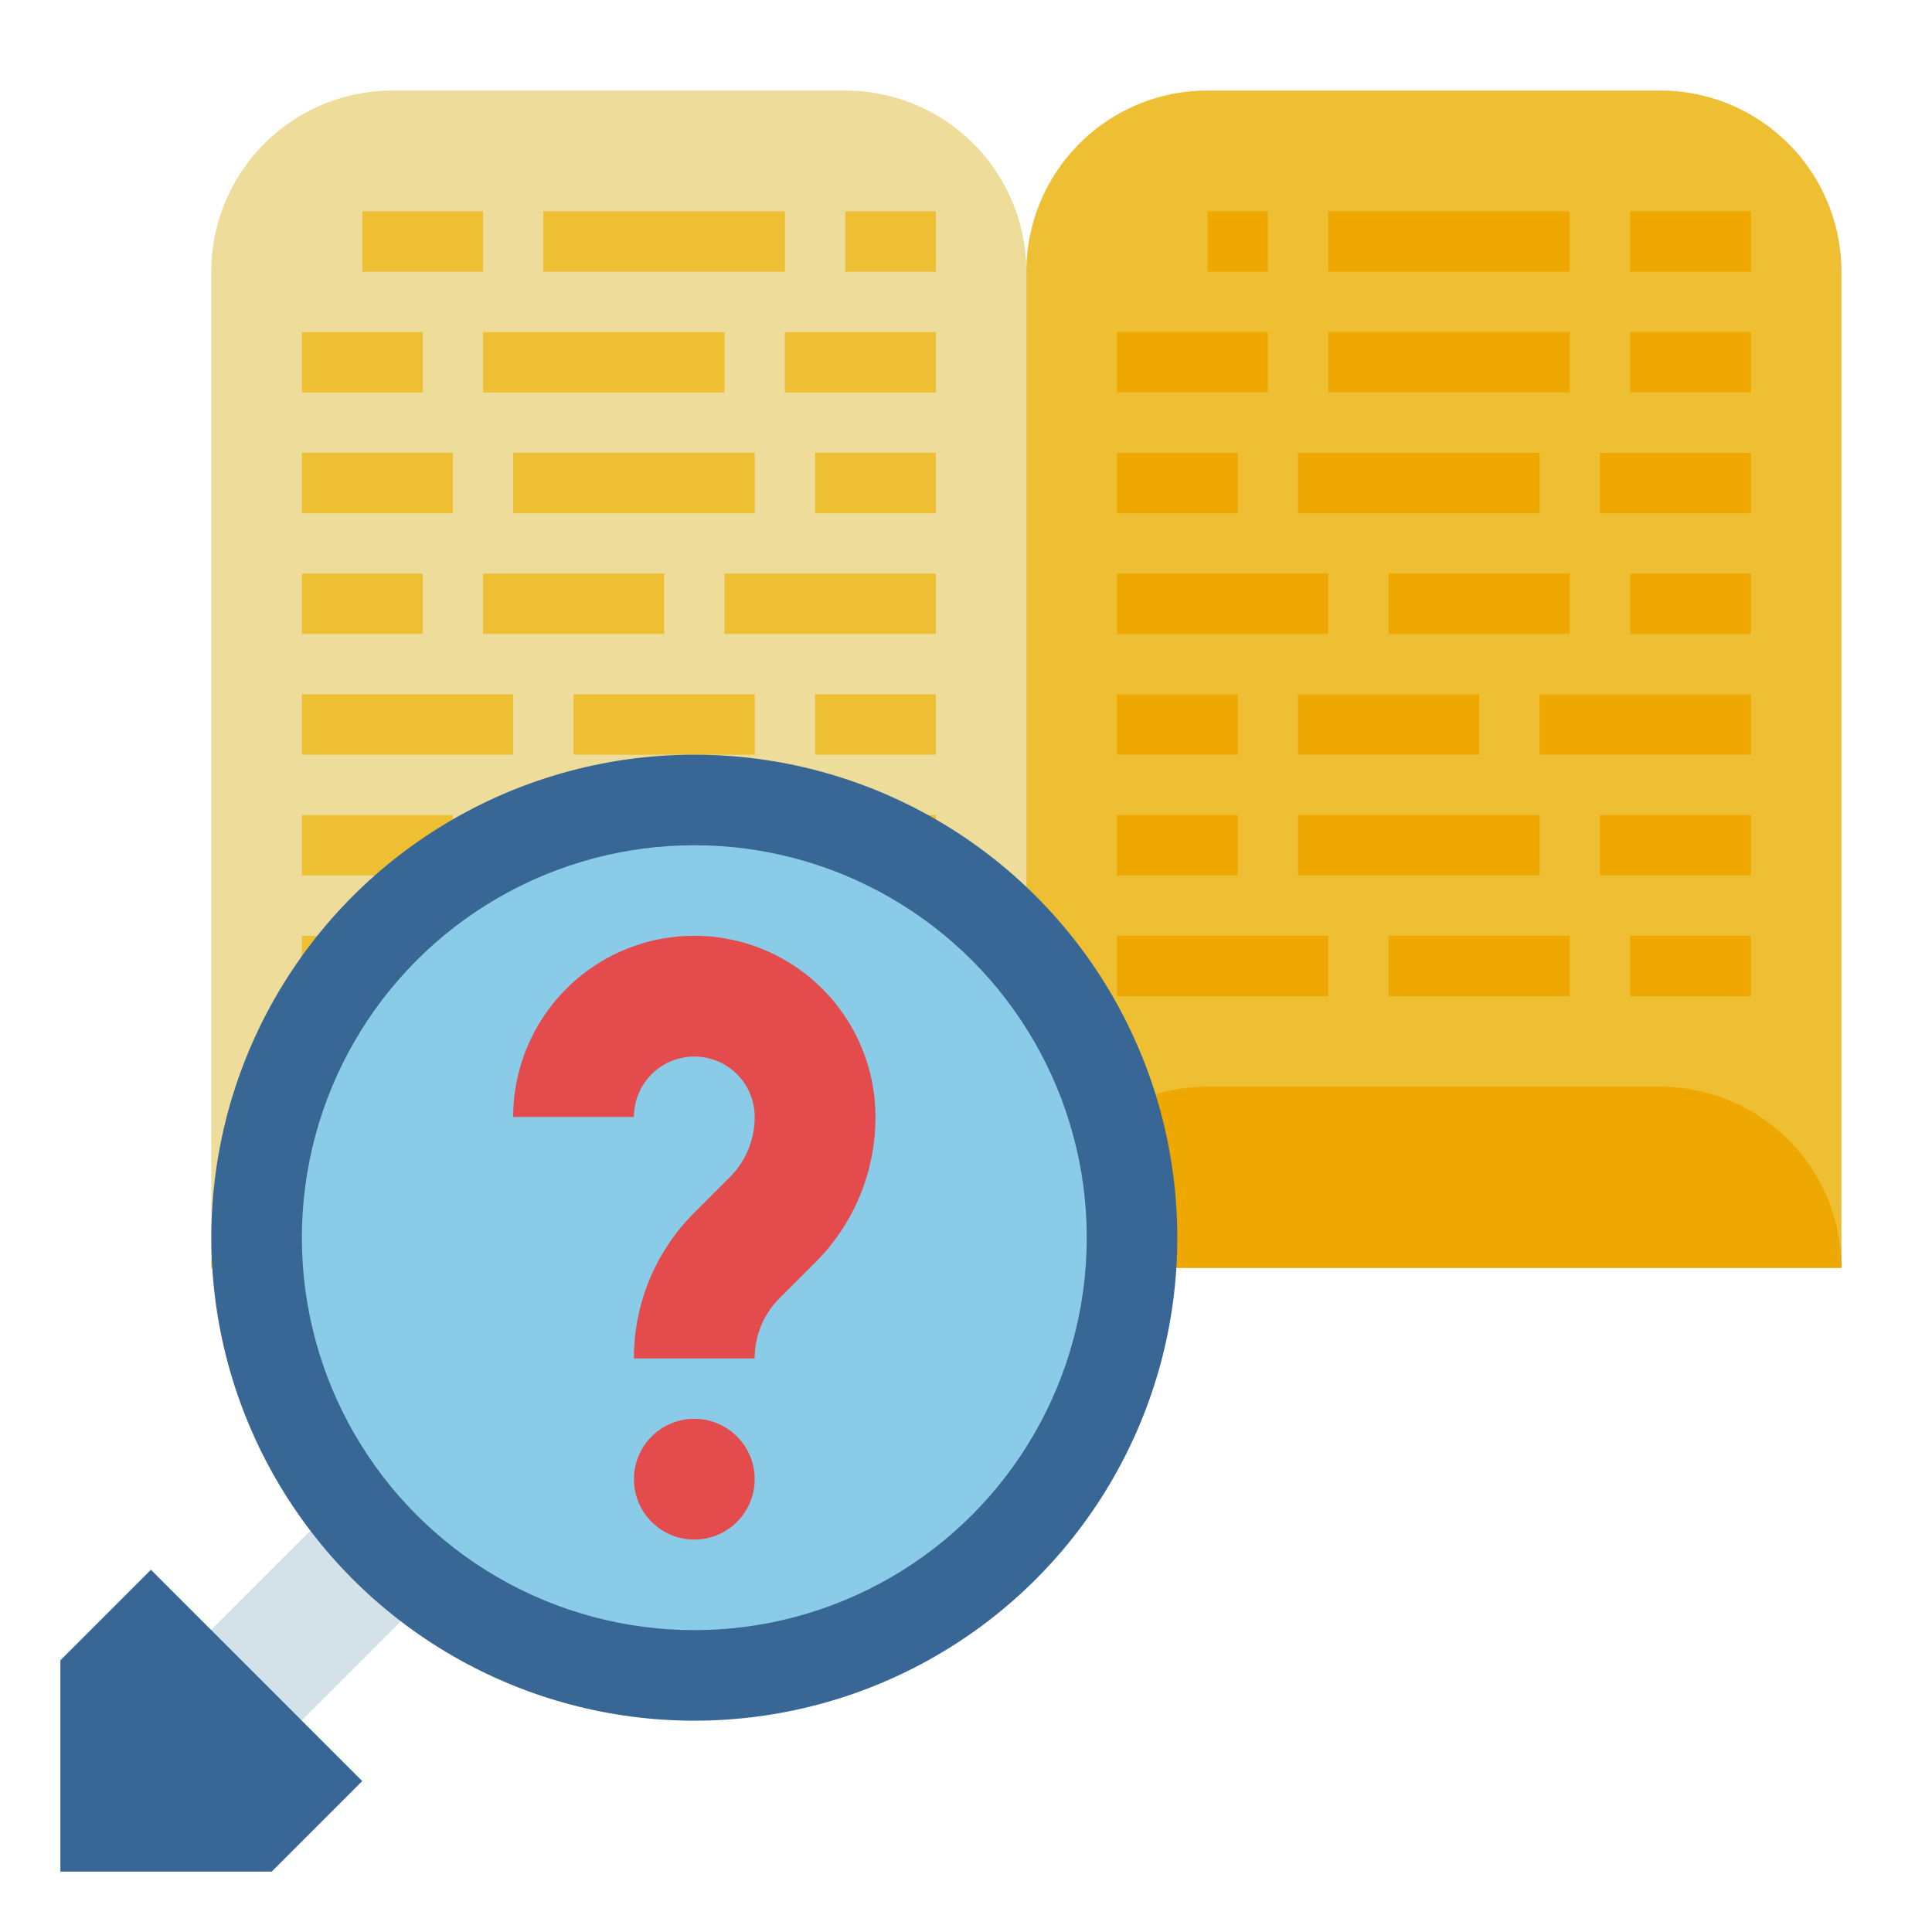 <svg height="512" viewBox="0 0 512 512" width="512" xmlns="http://www.w3.org/2000/svg"><g id="Flat"><path d="m104 24h120a48 48 0 0 1 48 48v264a0 0 0 0 1 0 0h-216a0 0 0 0 1 0 0v-264a48 48 0 0 1 48-48z" fill="#eedc9a"/><path d="m320 24h120a48 48 0 0 1 48 48v264a0 0 0 0 1 0 0h-216a0 0 0 0 1 0 0v-264a48 48 0 0 1 48-48z" fill="#eebe33"/><path d="m104 288h120a48 48 0 0 1 48 48 0 0 0 0 1 0 0h-216a0 0 0 0 1 0 0 48 48 0 0 1 48-48z" fill="#eebe33"/><path d="m320 288h120a48 48 0 0 1 48 48 0 0 0 0 1 0 0h-216a0 0 0 0 1 0 0 48 48 0 0 1 48-48z" fill="#efa702"/><g fill="#eebe33"><path d="m96 56h32v16h-32z"/><path d="m144 56h64v16h-64z"/><path d="m224 56h24v16h-24z"/><path d="m80 88h32v16h-32z"/><path d="m128 88h64v16h-64z"/><path d="m208 88h40v16h-40z"/><path d="m216 120h32v16h-32z"/><path d="m136 120h64v16h-64z"/><path d="m80 120h40v16h-40z"/><path d="m192 152h56v16h-56z"/><path d="m128 152h48v16h-48z"/><path d="m80 152h32v16h-32z"/><path d="m80 184h56v16h-56z"/><path d="m152 184h48v16h-48z"/><path d="m216 184h32v16h-32z"/><path d="m216 216h32v16h-32z"/><path d="m136 216h64v16h-64z"/><path d="m80 216h40v16h-40z"/><path d="m192 248h56v16h-56z"/><path d="m128 248h48v16h-48z"/><path d="m80 248h32v16h-32z"/></g><path d="m432 56h32v16h-32z" fill="#efa702"/><path d="m352 56h64v16h-64z" fill="#efa702"/><path d="m320 56h16v16h-16z" fill="#efa702"/><path d="m432 88h32v16h-32z" fill="#efa702"/><path d="m352 88h64v16h-64z" fill="#efa702"/><path d="m296 88h40v16h-40z" fill="#efa702"/><path d="m296 120h32v16h-32z" fill="#efa702"/><path d="m344 120h64v16h-64z" fill="#efa702"/><path d="m424 120h40v16h-40z" fill="#efa702"/><path d="m296 152h56v16h-56z" fill="#efa702"/><path d="m368 152h48v16h-48z" fill="#efa702"/><path d="m432 152h32v16h-32z" fill="#efa702"/><path d="m408 184h56v16h-56z" fill="#efa702"/><path d="m344 184h48v16h-48z" fill="#efa702"/><path d="m296 184h32v16h-32z" fill="#efa702"/><path d="m296 216h32v16h-32z" fill="#efa702"/><path d="m344 216h64v16h-64z" fill="#efa702"/><path d="m424 216h40v16h-40z" fill="#efa702"/><path d="m296 248h56v16h-56z" fill="#efa702"/><path d="m368 248h48v16h-48z" fill="#efa702"/><path d="m432 248h32v16h-32z" fill="#efa702"/><path d="m32.402 423.029h79.196v33.941h-79.196z" fill="#d3e1e9" transform="matrix(.707 -.707 .707 .707 -290.039 179.785)"/><circle cx="184" cy="328" fill="#396795" r="128"/><path d="m16 440 24-24 56 56-24 24h-56z" fill="#396795"/><circle cx="184" cy="328" fill="#8acce7" r="104"/><circle cx="184" cy="392" fill="#e44b4d" r="16"/><path d="m200 360h-32a54.268 54.268 0 0 1 16-38.627l9.373-9.373a22.481 22.481 0 0 0 6.627-16 16 16 0 0 0 -32 0h-32a48 48 0 0 1 96 0 54.268 54.268 0 0 1 -16 38.627l-9.373 9.373a22.481 22.481 0 0 0 -6.627 16z" fill="#e44b4d"/></g></svg>